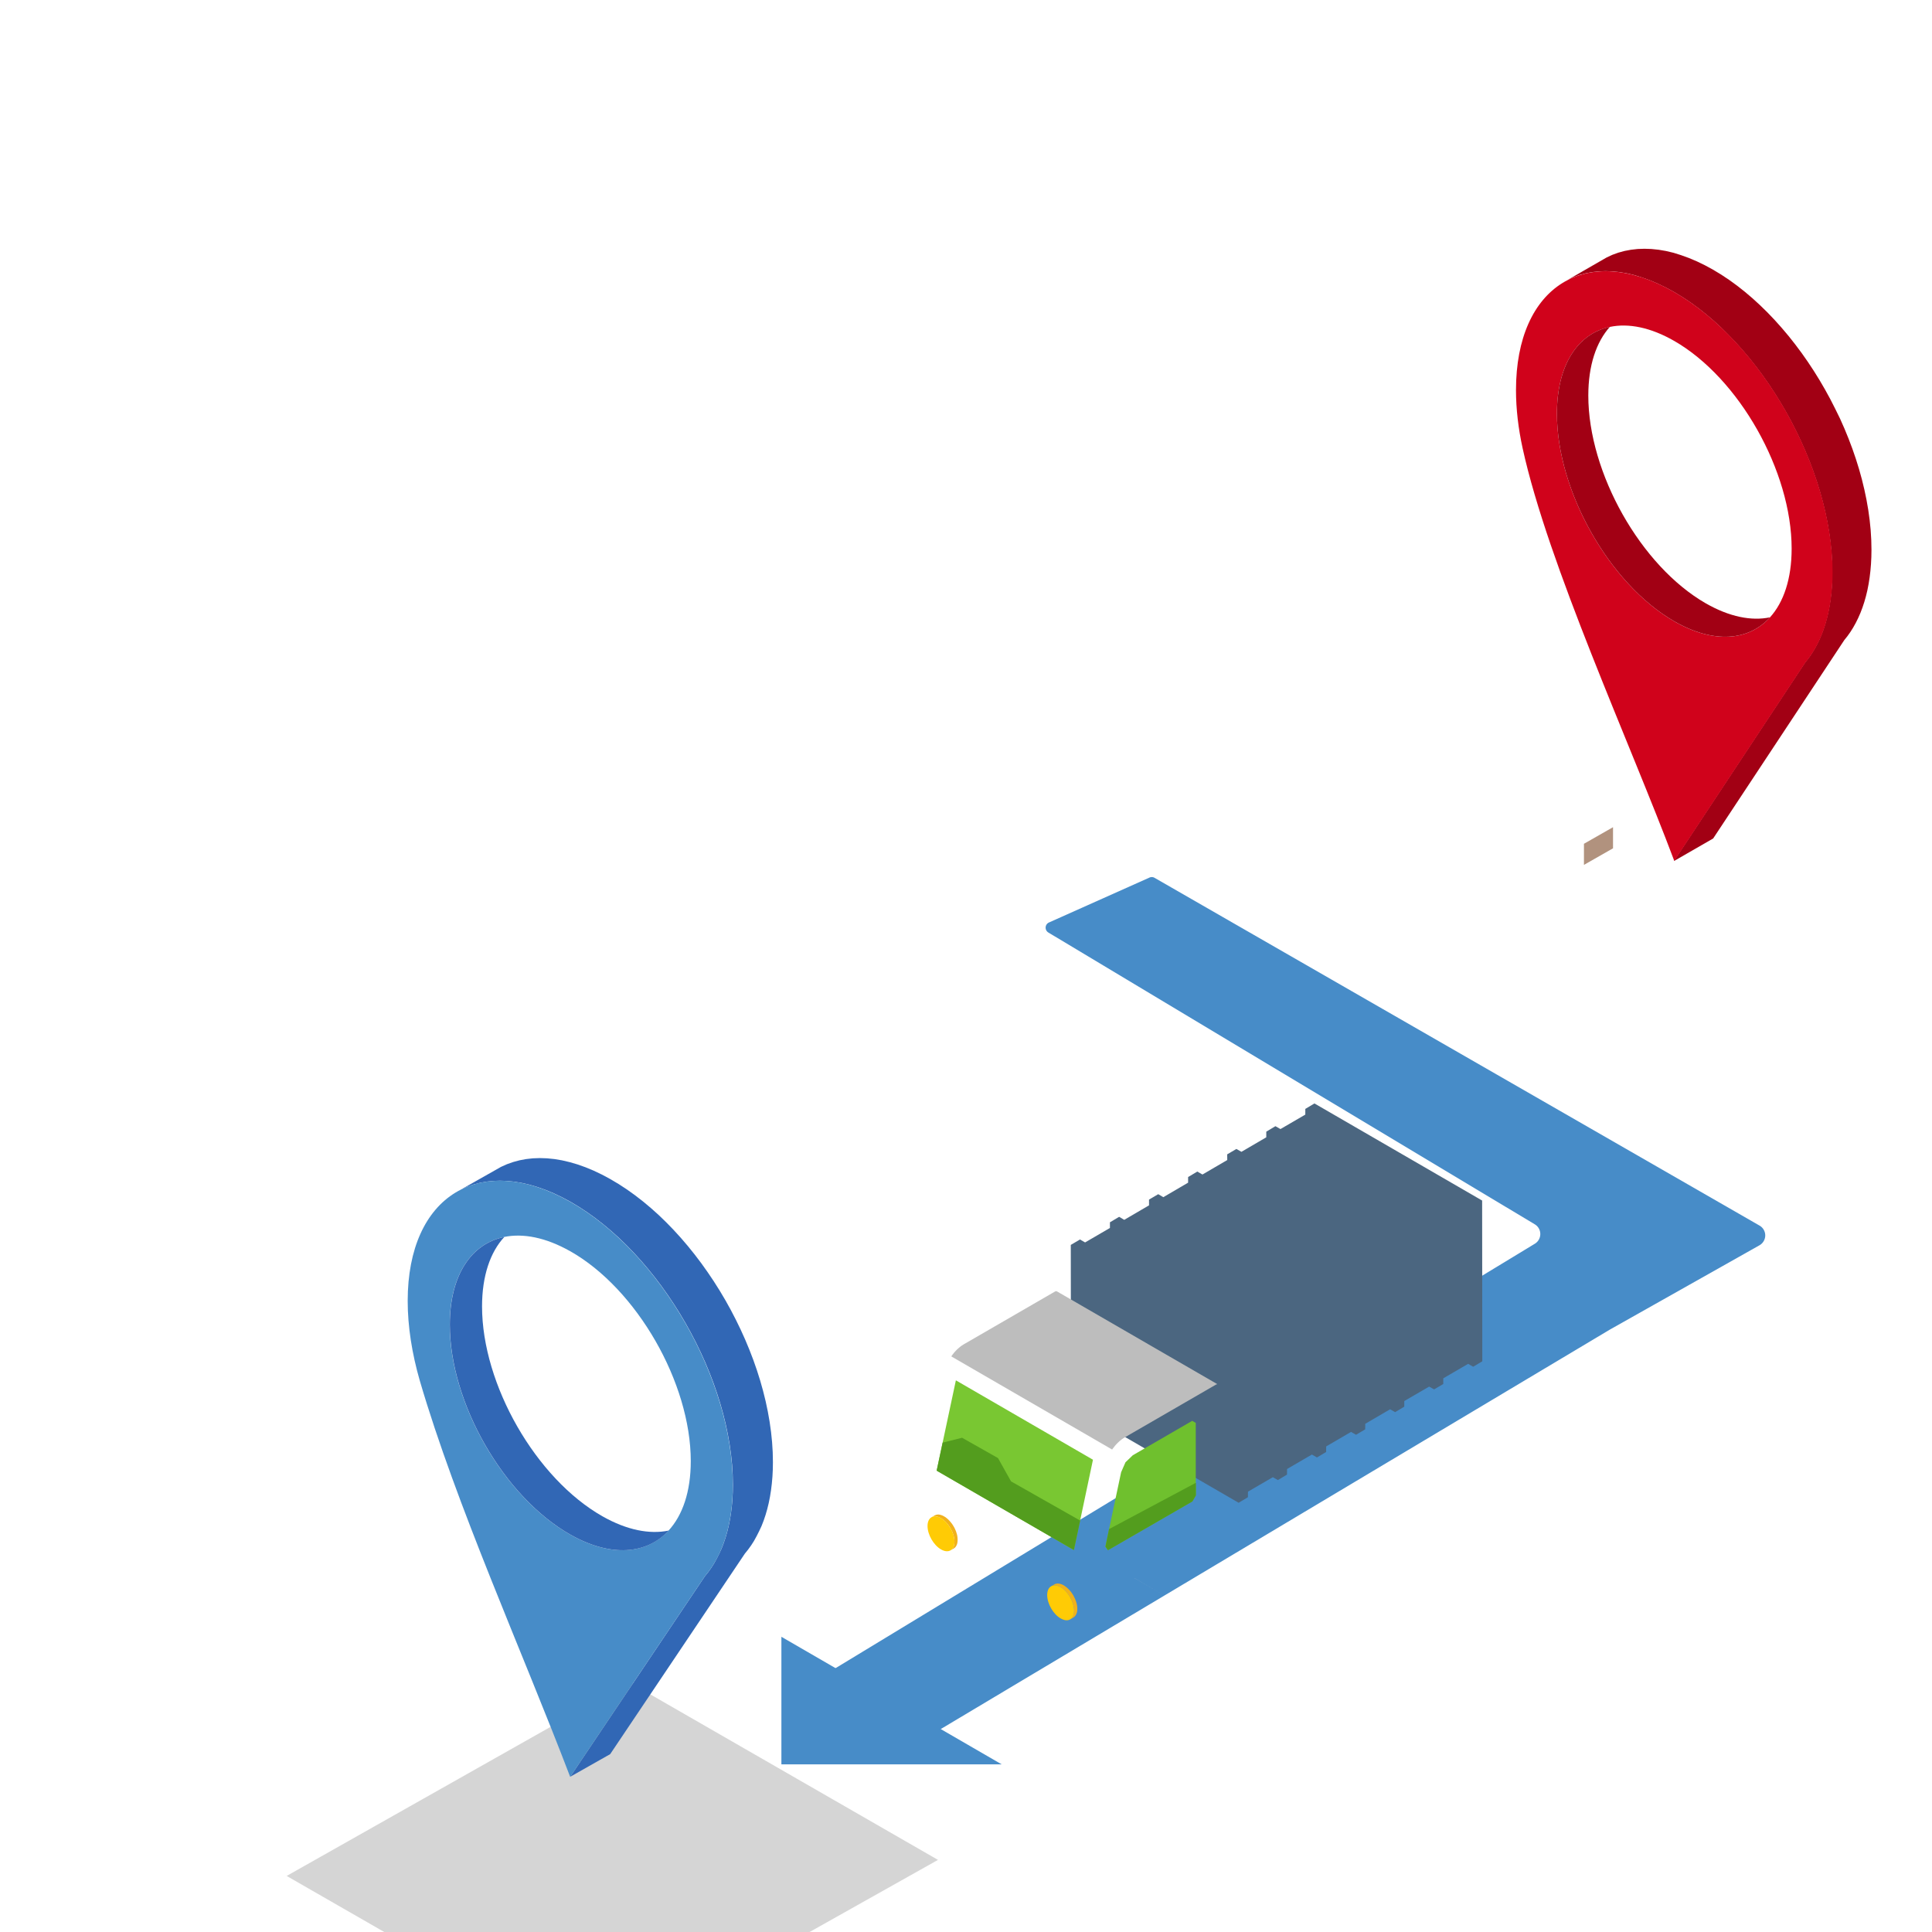 <svg xmlns="http://www.w3.org/2000/svg" width="160" height="160" fill="none"><g clip-path="url(#A)"><g class="b"><path d="M181.415 80.724L150.25 98.77 98.82 69.05l31.093-18.088" class="P"/><g class="Q"><path d="M98.82 70.977l51.43 29.77v-1.926L98.82 69.05v1.927z"/><path d="M150.06 100.88l31.164-18.046v-1.927L150.06 98.953v1.926z"/></g><path d="M150.25 98.822L98.82 69.05l31.093-18.088-28.786 17.945 49.123 29.915z" class="R"/><path d="M152.66 73.79l7.898-4.484 7.9 4.484-7.9 4.508-7.898-4.508z" class="M"/><path d="M160.558 78.3l-7.898-4.508v8.67l7.898 4.51V78.3z" class="N"/><path d="M152.66 73.79l7.898 4.14 7.885-4.134-7.885 4.5-7.898-4.508z" class="S"/><path d="M156.32 71.73l1.6-.91 7.898 4.484-1.6.908-7.898-4.483z" class="T"/><g class="U"><path d="M157.1 71.285l.04-.023 7.898 4.484-.04.023-7.898-4.484zm-4.434 2.51l7.892 4.505v.046l-7.102-4.053-.8-.497z"/></g><path d="M155.245 81.737l-2.138-1.22v1.552l2.138 1.218v-1.55z" class="V"/><path d="M109.866 57.353l12.077-6.856 12.077 6.856-12.077 6.894-12.077-6.894z" class="M"/><path d="M121.943 64.247l12.077-6.894v13.26l-12.077 6.894v-13.26z" class="Y"/><path d="M121.943 64.247l-12.077-6.894v13.26l12.077 6.894v-13.26z" class="N"/><path d="M109.866 57.353l12.077 6.332L134 57.364l-12.057 6.883-12.077-6.894z" class="S"/><path d="M121.943 64.247l12.077-6.894-11.408 7.167-.67 12.987v-13.26z" class="W"/><path d="M115.463 54.198l2.445-1.39 12.078 6.856-2.446 1.39-12.077-6.856z" class="T"/><path d="M127.556 61.052l2.408-1.373v3.064l-2.408 1.373v-3.064z" class="Z"/><g class="U"><path d="M116.655 53.52l.06-.035 12.077 6.856-.06.035-12.077-6.856z"/><path d="M134.012 57.357l-12.07 6.89v.07l10.86-6.2 1.21-.76z"/><path d="M109.875 57.357l12.068 6.9v.07l-10.86-6.2-1.2-.76zm18.925 2.976l.07 13.222-.063.034-.068-13.22.062-.034z"/></g><path d="M131.176 69.878l2.408-1.373v1.748l-2.408 1.373v-1.748z" fill="#b1927e"/><path d="M113.818 69.503l-3.268-1.864v2.372l3.268 1.864v-2.373z" class="V"/><path d="M128.713 69.554l10.984-6.236 10.985 6.236-10.985 6.27-10.984-6.27z" class="M"/><path d="M139.697 75.824l10.985-6.27v12.06l-10.985 6.27v-12.06z" class="Y"/><path d="M139.697 75.824l-10.984-6.27v12.06l10.984 6.27v-12.06z" class="N"/><path d="M128.713 69.554l10.984 5.76 10.967-5.75-10.967 6.26-10.984-6.27z" class="S"/><path d="M139.697 75.824l10.985-6.27-10.376 6.52-.61 11.81v-12.06z" class="W"/><path d="M133.803 66.685l2.224-1.263 10.984 6.236-2.225 1.263-10.983-6.236z" class="T"/><path d="M144.802 72.92l2.2-1.25v2.787l-2.2 1.25V72.92z" class="Z"/><g class="U"><path d="M134.887 66.07l.055-.032 10.985 6.236-.055.03-10.985-6.235z"/><path d="M150.674 69.56l-10.977 6.265v.064l9.877-5.638 1.1-.69z"/><path d="M128.72 69.56l10.977 6.265v.063l-9.877-5.637-1.1-.7zm17.22 2.705l.068 12.025-.062.032-.07-12.026.063-.03z"/></g><g class="V"><path d="M148.094 80.946l2.2-1.25v1.6l-2.2 1.25v-1.6zm-15.788-.34l-2.972-1.695v2.158l2.972 1.695v-2.158z"/></g><path d="M138.656 71.293l3.22-1.853 10.86-16.43.26-.326.245-.346.23-.366.215-.385.2-.404.186-.423.168-.442.153-.46.136-.48.12-.497.1-.515.084-.533.066-.55.048-.567.03-.584.01-.6-.017-.816-.05-.824-.084-.83-.115-.837-.147-.842-.177-.845-.205-.846-.235-.846-.263-.845-.29-.842-.316-.837-.34-.83-.365-.824-.4-.815-.41-.805-.435-.793-.454-.78-.476-.766-.496-.75-.513-.732-.533-.713-.548-.693-.566-.67-.58-.648-.595-.623-.61-.597-.622-.57-.634-.54-.646-.51-.656-.477-.665-.443-.676-.408-.674-.367-.665-.322-.657-.278-.645-.234-.635-.2-.62-.147-.61-.104-.596-.062-.58-.02-.565.02-.55.062-.532.1-.514.14-.496.18-.475.22-3.22 1.853.475-.22.495-.18.515-.14.53-.1.55-.062.565-.02.58.02.596.062.61.104.62.147.635.2.645.233.656.278.666.322.674.367.675.408.666.443.655.477.646.51.634.54.622.57.6.596.595.623.58.647.566.67.548.693.532.713.514.732.495.75.476.766.455.78.435.793.41.805.39.815.366.824.34.83.316.837.29.842.263.845.234.846.206.846.177.845.146.842.115.837.084.832.05.824.017.816-.01.6-.03.584-.047.567-.066.55-.084.533-.102.515-.12.497-.136.48-.152.46-.17.442-.185.423-.2.404-.216.385-.23.366-.245.346-.26.326-10.86 16.43z" fill="#a20014"/><path d="M138.656 28.236c5.368 3.087 9.72 10.788 9.72 17.2 0 2.504-.663 4.442-1.792 5.69-1.76 1.947-4.655 2.213-7.927.332-5.368-3.087-9.72-10.788-9.72-17.2 0-4.062 1.747-6.632 4.392-7.186 1.53-.32 3.36.034 5.327 1.165zm0 43.058l10.86-16.43c1.42-1.686 2.25-4.23 2.25-7.48 0-8.648-5.87-19.034-13.11-23.197s-13.108-.528-13.108 8.12c0 1.56.192 3.178.547 4.805 2.106 9.627 8.903 24.437 12.56 34.18z" fill="#d0021b"/><path d="M133.328 27.07c-2.644.554-4.39 3.124-4.39 7.186 0 6.412 4.35 14.113 9.72 17.2 3.27 1.88 6.166 1.615 7.927-.332-1.53.32-3.36-.033-5.33-1.164-5.368-3.087-9.718-10.787-9.718-17.2 0-2.505.663-4.443 1.792-5.7z" fill="#a20014"/><path d="M112.15 48.532l7.2-4.087 7.2 4.087-7.2 4.1-7.2-4.1z" class="M"/><path d="M119.35 52.642l7.2-4.1v7.904l-7.2 4.1v-7.904z" class="Y"/><path d="M119.35 52.642l-7.2-4.1v7.904l7.2 4.1v-7.904z" class="N"/><path d="M112.15 48.532l7.2 3.774 7.188-3.768-7.188 4.103-7.2-4.1z" class="S"/><path d="M119.35 52.642l7.2-4.1-6.8 4.273-.4 7.742v-7.904z" class="W"/><path d="M115.486 46.65l1.46-.828 7.2 4.087-1.458.828-7.2-4.087z" class="T"/><path d="M122.695 50.737l1.437-.82v1.827l-1.437.82v-1.827z" class="Z"/><g class="U"><path d="M116.198 46.248l.036-.02 7.2 4.087-.036.02-7.2-4.087z"/><path d="M126.544 48.535l-7.195 4.107v.04l6.474-3.695.72-.453z"/><path d="M112.155 48.535l7.194 4.107v.04l-6.473-3.695-.72-.453zM123.45 50.3l.05 7.882-.045.02-.05-7.882.046-.02z"/></g><g class="V"><path d="M124.853 56l1.436-.818v1.042l-1.436.82V56zm-10.348-.225l-1.948-1.1v1.414l1.948 1.1v-1.414zm10.348-1.245l1.436-.82v1.042l-1.436.82V54.53z"/></g><path d="M133.49 117.32l48.35-28.006 42.444 24.584-48.35 28.007-42.444-24.585z" class="P"/><path d="M133.49 117.32v1.927l42.443 24.586v-1.928L133.49 117.32z" class="Q"/><path d="M133.49 117.32l48.35-28.006-46.032 27.954 40.126 24.637-42.444-24.585z" class="R"/><path d="M154.98 125.085v-8.758l20.727 12.067v8.758l-20.727-12.067z" class="C"/><path d="M175.705 128.394l-20.726-12.067 11.07-6.444 9.656 5.622 14.603-8.502 11.07 6.445-25.672 14.946z" class="D"/><path d="M31.505 105.845l48.35-28.007 36.75 21.734-48.35 28.006-36.75-21.733z" class="P"/><g class="Q"><path d="M31.505 105.845v1.926l36.75 21.734v-1.927l-36.75-21.733z"/><path d="M68.256 127.578v1.927l48.35-28.007v-1.926l-48.35 28.006z"/></g><path d="M68.256 127.578l-33.42-22.04 45.02-27.7-48.35 28.007 36.75 21.733z" class="R"/><path d="M59.13 88.736v17.05l-8.863 5.16V93.897l8.863-5.16z" class="K"/><path d="M50.27 93.897v17.048l-8.863-5.16v-17.05l8.863 5.16z" class="C"/><path d="M41.406 88.736l8.863-5.16 8.862 5.16-8.862 5.16-8.863-5.16z" class="D"/><path d="M83.166 72.924v16.19l-5.47 3.185V76.1l5.47-3.186z" class="K"/><path d="M77.695 76.1v16.188l-5.47-3.184v-16.19l5.47 3.186z" class="C"/><path d="M72.224 72.924l5.47-3.184 5.47 3.185-5.47 3.186-5.47-3.186z" class="D"/><path d="M96.638 96.734v9.06L69.334 121.7v-9.06l27.304-15.896z" class="K"/><path d="M69.334 112.63v9.06l-11.773-6.855v-9.06l11.774 6.855z" class="C"/><path d="M84.864 89.88l11.774 6.855-27.304 15.896-11.774-6.854L84.864 89.88z" class="D"/><g fill="#478cc8"><path d="M69.272 138.192l-4.56-2.64v10.563h18.24l-13.678-7.923z"/><path d="M68.57 138.53L127.11 103a.94.94 0 0 0 .315-1.289.93.93 0 0 0-.319-.317L86.82 77.227a.47.47 0 0 1 .05-.83l8.324-3.72a.47.47 0 0 1 .425.022l50.1 28.8c.45.258.604.83.345 1.28a.94.94 0 0 1-.352.35l-12.393 6.984-58.157 34.72-8.187-4.742c.372-.63.906-1.177 1.585-1.57z"/></g><path opacity=".2" d="M52.122 139.324L23.74 155.357l25.497 14.648 28.443-15.977-25.558-14.704z" fill="#2d2d2d"/><path d="M65.783 146.007v9.676l-17.604 10.18v-9.676l17.605-10.18z" class="W"/><path d="M48.18 156.188v9.676l-17.604-10.18v-9.676l17.604 10.18z" class="N"/><path d="M30.575 146.007l17.604-10.18 17.604 10.18-17.604 10.18-17.604-10.18z" class="M"/><path d="M47.225 147.143l3.308-1.873 11.154-16.607.266-.33.252-.35.237-.37.22-.4.206-.408.2-.428.174-.447.157-.465.14-.485.123-.502.104-.52.086-.54.068-.556.05-.573.03-.59.01-.608-.017-.824-.052-.833-.086-.84-.118-.847-.15-.85-.18-.854-.212-.855-.24-.855-.27-.854-.297-.85-.325-.846-.35-.84-.376-.833-.4-.824-.423-.814-.446-.802-.468-.788-.49-.775-.51-.757-.527-.74-.546-.72-.564-.7-.58-.677-.596-.655-.612-.63-.625-.604-.64-.574-.652-.546-.663-.514-.673-.482-.684-.448-.693-.412-.693-.372-.683-.326-.674-.28-.663-.236-.65-.19-.64-.15-.626-.105-.61-.062-.597-.02-.58.02-.564.063-.546.103-.528.143-.51.18-.49.22-3.307 1.873.488-.22.51-.182.528-.142.546-.103.564-.062.58-.02.596.02.61.063.626.105.64.148.65.192.663.236.674.28.684.326.693.372.693.413.684.448.673.482.663.515.652.545.64.575.625.603.612.63.596.654.58.678.564.7.546.72.528.74.508.758.49.774.468.79.446.802.423.814.4.824.376.833.35.84.324.846.297.852.27.853.24.856.212.855.18.854.15.85.118.847.086.84.05.834.017.824-.01.608-.03.59-.05.573-.068.556-.086.54-.105.52-.123.502-.14.484-.157.466-.173.446-.2.43-.206.408-.222.4-.237.37-.252.35-.266.33-11.154 16.607z" fill="#3167b5"/><path d="M47.225 103.62c5.513 3.12 9.982 10.904 9.982 17.385 0 2.53-.68 4.49-1.84 5.75-1.81 1.968-4.782 2.237-8.14.335-5.513-3.12-9.982-10.904-9.982-17.386 0-4.105 1.794-6.703 4.5-7.263 1.572-.324 3.452.035 5.472 1.178zm0 43.523l11.154-16.608c1.458-1.704 2.31-4.274 2.31-7.56 0-8.74-6.027-19.24-13.463-23.448s-13.463-.534-13.463 8.21c0 2.133.36 4.37 1 6.596 3.01 10.295 8.533 22.536 12.453 32.81z" fill="#478cc8"/><path d="M41.753 102.442c-2.716.56-4.5 3.158-4.5 7.263 0 6.482 4.47 14.266 9.983 17.387 3.36 1.9 6.333 1.632 8.14-.336-1.572.324-3.452-.033-5.473-1.177-5.513-3.12-9.982-10.904-9.982-17.386 0-2.532.682-4.5 1.842-5.75z" fill="#3167b5"/></g><path d="M115.38 121.23l-2.548-1.48 2.548 1.48" fill="#ccc"/><path d="M112.845 122.724l-.014.03-.07.107-.062.107-.07.1-.077.103-.073.098-.074.097-.08.092-.078.088-.17.17-.087.078-.088.078-.184.136-.092.062-.093.06-.096.048-.098.045-.087.043-.092.03-.088.03-.086.024-.088.014-.078.01-.087.005h-.078l-.072-.005-.078-.014-.074-.02-.067-.02-.068-.03-.063-.034 2.55 1.475.067.034.063.03.073.02.072.018.073.015.077.005h.08l.078-.005.086-.01.088-.014.082-.024.093-.025.087-.034.092-.043.2-.093.09-.06.098-.062.092-.07.087-.068.088-.074.086-.082.088-.083.165-.175.078-.092.078-.093.072-.102.073-.102.068-.103.068-.1.063-.108.015-.033.063-.107.053-.107.053-.112.048-.108.05-.112.043-.117.04-.11.033-.112.03-.117.028-.11.024-.114.02-.116.013-.107.015-.112.006-.107v-.22l-.006-.102-.028-.195-.02-.092-.024-.083-.034-.088-.03-.072-.04-.074-.04-.068-.043-.063-.097-.117-.058-.044-.054-.05-.063-.034-2.548-1.48.058.04.058.044.054.05.053.053.05.063.044.058.038.07.04.078.035.072.024.083.048.175.014.098.015.097.006.102v.22l-.006.112-.015.107-.014.11-.02.114-.023.116-.03.112-.027.117-.04.107-.038.116-.044.113-.05.112-.043.11-.058.108-.054.11-.058.108" class="B"/><path d="M109.177 120.635l.115-.193.12-.196.127-.185.13-.184.272-.35.145-.17.146-.16.15-.16.154-.145.162-.146.16-.137.165-.126.165-.12.17-.112.174-.107.17-.093.165-.083.17-.073.165-.063.16-.05.16-.04.15-.03.155-.018.145-.005h.147l.136.01.14.025.13.032.12.04.12.053.117.06 2.553 1.48-.116-.063-.12-.053-.127-.04-.13-.03-.136-.024-.14-.014h-.14l-.15.005-.15.024-.154.024-.16.04-.16.053-.165.06-.165.073-.17.082-.17.093-.17.107-.17.11-.17.123-.165.126-.155.14-.162.14-.154.152-.15.155-.15.16-.14.17-.14.175-.135.176-.13.184-.127.2-.115.2-.117.195-.005.004-.06.098-.048.097-.058.102-.05.102-.053.098-.05.102-.048.102-.044.107-.043.098-.04.107-.043.1-.038.108-.04.1-.035.108-.038.102-.03.107-.033.103-.03.106-.024.107-.024.103-.048.204-.02.107-.014.103-.014.107-.015.102-.014.102-.01.103-.01.204-.004.102v.097l.004.195.01.195.024.18.03.17.034.166.048.156.048.15.064.14.067.132.074.126.08.112.083.107.092.097.102.088.107.083.106.068-2.547-1.475-.11-.073-.107-.078-.098-.087-.09-.098-.088-.107-.077-.116-.078-.12-.063-.132-.06-.142-.057-.15-.045-.155-.033-.165-.034-.176-.02-.18-.01-.2-.005-.194v-.098l.006-.102v-.102l.03-.307.014-.107.02-.1.014-.103.02-.107.02-.102.024-.107.03-.102.028-.107.025-.103.034-.107.03-.1.033-.108.078-.21.04-.103.038-.106.043-.103.088-.205.048-.1.05-.102.048-.103.053-.102.054-.098.053-.102.06-.097" class="a"/><path d="M112.78 122.728c-.33.575-.533 1.227-.533 1.816s.204.997.533 1.187c.336.2.792.166 1.302-.126.503-.297.965-.798 1.295-1.373l.015-.033c.324-.57.52-1.207.52-1.782 0-.584-.204-.998-.534-1.188s-.79-.17-1.295.127c-.5.292-.967.793-1.302 1.372zm-1.052-.617c.6-1.047 1.43-1.962 2.354-2.497.916-.53 1.752-.58 2.357-.23h-.004c.607.345.98 1.095.98 2.16s-.373 2.243-.98 3.295-1.437 1.966-2.353 2.496c-.923.53-1.757.583-2.36.234s-.975-1.1-.975-2.166.372-2.243.975-3.3l.005-.004z" class="O"/><path d="M112.757 122.65c.317-.55.752-1.026 1.233-1.31.48-.277.917-.3 1.233-.12v.005c.315.18.51.57.51 1.124 0 .55-.19 1.154-.495 1.698l-.014.025c-.316.55-.753 1.027-1.233 1.31s-.916.307-1.233.12-.51-.574-.51-1.128c0-.56.194-1.178.51-1.724z" class="E"/><path d="M117.363 120.874l.02.152.64.37-.034-.03-.03-.038-.014-.053-.01-.064-.004-.223-.015-.22-.024-.206-.04-.2-.043-.19-.053-.18-.06-.17-.072-.16-.078-.152-.082-.142-.093-.13-.1-.12-.112-.11-.11-.103-.12-.092-.13-.078-13.19-7.636.12.097.117.098.106.11.103.122.092.132.083.14.077.152.068.16.068.17.048.18.05.2.03.2.028.21.015.214.01.223.004.064.016.053.024.04.038.028 7.3 4.225.038-.015.102-.038.063-.025.16-.05.16-.04.15-.03.155-.018.145-.005h.147l.136.01.14.024.13.033.12.04.12.053.117.06 2.553 1.48h-.004c.465.267.8.78.926 1.49h-.001z" class="B"/><path d="M120.337 113.954l-19.353 11.208v6.224l8.954-5.212.286-.502v-.024c.015-1.22.448-2.57 1.14-3.767.694-1.206 1.655-2.258 2.718-2.87 1.057-.613 2.018-.677 2.712-.277.704.4 1.136 1.256 1.14 2.477l.287.166.398-.234c.475-.273.902-.744 1.213-1.285s.504-1.148.504-1.694v-4.21z" class="F"/><path d="M120.337 113.954l-13.32-7.71-19.43 11.247 13.32 7.714 19.43-11.252z" class="B"/><path d="M98.525 114.757v.462l.033.17.05.165.063.17.078.165.092.166.102.16.12.156.136.16.146.152.16.15.174.142.19.145.205.136.217.132.23.126.238.117.242.11.252.104.262.09.262.083.268.078.276.074.277.057.286.054.287.044.286.04.29.03.296.014.29.014.296.005.29-.005.292-.014.295-.015.293-.03.285-.04.286-.044.287-.054.277-.057.272-.074.275-.078.263-.083.257-.09.252-.103.243-.112.237-.117.23-.126.218-.132.204-.136.19-.146.175-.142.16-.15.15-.152.13-.16.122-.156.106-.16.088-.165.078-.166.062-.17.05-.165.034-.17v-.462l-.033.17-.05.17-.062.164-.078.166-.088.166-.106.16-.12.16-.13.156-.146.15-.165.15-.175.145-.19.142-.204.136-.218.132-.23.125-.237.122-.242.108-.253.102-.258.093-.262.087-.27.073-.276.073-.277.06-.286.053-.287.043-.286.04-.29.025-.297.023-.3.01-.293.004-.295-.006-.292-.01-.587-.048-.285-.04-.287-.043-.286-.053-.277-.064-.276-.068-.267-.073-.262-.087-.262-.093-.253-.102-.242-.107-.238-.12-.23-.128-.217-.13-.205-.136-.19-.142-.174-.145-.16-.152-.145-.15-.136-.156-.12-.16-.102-.16-.093-.166-.077-.165-.062-.165-.05-.172-.034-.17" class="a"/><path d="M108.963 111.905c-2.393-1.383-6.274-1.387-8.672 0-2.393 1.387-2.396 3.64 0 5.022 2.392 1.387 6.28 1.387 8.672 0s2.392-3.635 0-5.022" class="O"/><path d="M104.63 117.51c1.364 0 2.733-.3 3.775-.905s1.563-1.397 1.563-2.185c0-.793-.52-1.586-1.563-2.2s-2.41-.906-3.775-.906-2.737.304-3.78.906-1.562 1.397-1.562 2.2c0 .788.524 1.582 1.563 2.185s2.412.905 3.78.905zm3.155-1.265c-.874.506-2.015.754-3.155.754-1.145 0-2.286-.247-3.16-.754-.868-.505-1.306-1.168-1.306-1.825 0-.666.438-1.323 1.306-1.83.874-.505 2.014-.76 3.16-.76 1.14 0 2.28.253 3.155.76s1.31 1.164 1.31 1.83c0 .657-.436 1.32-1.31 1.825z" class="B"/><path d="M122.75 99.427l-13.892-8.044-.758.452v.472l-2.057 1.197-.418-.238-.757.453v.468l-2.058 1.202-.417-.238-.762.447.005.472-2.053 1.198-.427-.244-.762.453v.466l-2.053 1.202-.422-.248-.762.448v.477l-2.052 1.2-.423-.25-.762.453v.47l-2.058 1.198-.422-.243-.762.448.014 13.314 13.893 8.045v-.01l.762-.452.005-.463 2.058-1.197.417.238.757-.452.004-.463 2.058-1.2.418.243.76-.453.005-.462 2.058-1.202.413.238.76-.448.005-.462 2.058-1.202.413.238.76-.452v-.467l2.058-1.197.413.232.76-.446v-.472l2.057-1.198.418.24.756-.452-.014-13.306" fill="#4b6680"/><g class="G"><path d="M102.572 111.14l-13.893-8.045.014 13.315 13.893 8.045-.014-13.315zm3.242-1.873l-13.894-8.044v.472l13.476 7.8.015 12.848.417.24-.014-13.306z"/></g><path d="M105.396 109.49l-13.476-7.796-2.058 1.198 13.48 7.8 2.053-1.202z" class="L"/><path d="M105.396 109.49l-2.053 1.202.01 12.838 2.058-1.197-.015-12.843z" class="H"/><path d="M106.57 108.815l-13.89-8.044-.762.452 13.894 8.044.756-.452z" class="I"/><path d="M106.575 108.814l-.76.453.014 13.306.757-.453-.01-13.306z" class="J"/><path d="M109.05 107.39l-13.893-8.04v.472l13.476 7.797.014 12.837.418.244-.015-13.3" class="G"/><path d="M108.633 107.622l-13.476-7.8-2.057 1.2 13.48 7.8 2.053-1.198" class="L"/><path d="M108.633 107.623l-2.053 1.196.01 12.838 2.057-1.202-.014-12.832z" class="H"/><path d="M109.812 106.94l-13.894-8.044-.762.453 13.893 8.04.762-.448z" class="I"/><path d="M109.812 106.94l-.762.448.015 13.3.76-.453-.014-13.305z" class="J"/><path d="M112.287 105.514l-13.893-8.04v.468l13.476 7.798.02 12.842.413.238-.015-13.304" class="G"/><path d="M111.87 105.744l-13.477-7.802-2.053 1.202 13.476 7.802 2.053-1.202" class="L"/><path d="M111.87 105.744l-2.053 1.202.014 12.838 2.058-1.202-.02-12.838" class="H"/><path d="M113.048 105.062l-13.893-8.04-.762.454 13.893 8.038.762-.453" class="I"/><path d="M113.048 105.062l-.76.454.014 13.304.762-.447-.015-13.31z" class="J"/><path d="M115.524 103.642l-13.894-8.046v.472l13.477 7.798.02 12.842.413.24-.015-13.305" class="G"/><path d="M115.107 103.87l-13.476-7.802-2.054 1.202 13.476 7.802 2.053-1.202" class="L"/><path d="M115.107 103.87l-2.054 1.202.015 12.838 2.058-1.202-.02-12.838" class="H"/><path d="M116.285 103.188l-13.893-8.04-.762.448 13.894 8.045.76-.454z" class="I"/><path d="M116.285 103.188l-.76.454.014 13.304.762-.452-.015-13.306z" class="J"/><path d="M118.756 101.757l-13.89-8.04v.468l13.47 7.797.02 12.848.413.238-.015-13.31" class="G"/><path d="M118.338 101.986l-13.47-7.8-2.058 1.202 13.476 7.8 2.053-1.202z" class="L"/><path d="M118.338 101.986l-2.053 1.203.015 12.837 2.058-1.195-.02-12.844" class="H"/><path d="M119.518 101.306l-13.894-8.04-.757.453 13.89 8.04.76-.452" class="I"/><path d="M119.518 101.306l-.762.452.014 13.306.762-.448-.015-13.3" class="J"/><path d="M103.333 110.688l-13.893-8.04-.762.448 13.892 8.045.762-.453" class="I"/><path d="M103.333 110.688l-.76.452.014 13.306.762-.452-.015-13.306z" class="J"/><path d="M121.988 99.874l-13.89-8.04v.472l13.47 7.797.02 12.843.417.238-.02-13.31" class="G"/><path d="M121.575 100.11L108.1 92.307l-2.057 1.197 13.475 7.802 2.058-1.197z" class="L"/><path d="M121.575 100.11l-2.058 1.197.015 12.838 2.057-1.197-.014-12.838z" class="H"/><path d="M122.75 99.427l-13.892-8.044-.758.452 13.89 8.04.76-.45z" class="I"/><path d="M122.75 99.427l-.76.448.018 13.3.756-.452-.014-13.306" class="J"/><path d="M102.18 111.355l-13.103-7.587.01 12.43 13.108 7.588-.014-12.43z" class="H"/><path d="M101.93 111.57l-12.608-7.3.01 11.874 12.608 7.3-.01-11.875" class="G"/><path d="M93.216 128.803l-7.488-4.333.005.064.02.048.023.045.035.028 7.265 4.205.072-.03.068-.03v.001zm5.832 3.38l-.573-.335.025.15.63.364-.034-.025-.03-.043-.014-.053-.005-.06z" class="B"/><path d="M96.486 132.165l-2.548-1.48v.005l2.548 1.475z" fill="#ccc"/><path d="M93.954 133.664l-.015.03-.063.107-.068.107-.068.102-.072.103-.078.097-.074.092-.077.093-.082.092-.087.083-.082.083-.088.083-.088.073-.092.072-.093.064-.092.063-.097.06-.092.053-.093.044-.092.038-.093.035-.088.03-.086.018-.083.015-.082.014-.083.005-.082-.005-.073-.005-.078-.014-.074-.014-.067-.025-.064-.03-.067-.034 2.552 1.48.063.033.068.025.068.024.073.02.073.01.155.01.083-.005.083-.01.087-.02.088-.02.087-.03.088-.034.093-.038.09-.045.098-.053.092-.058.093-.058.092-.07.093-.073.086-.073.093-.078.083-.087.082-.083.083-.088.078-.092.078-.098.073-.097.072-.102.068-.102.067-.107.063-.107.014-.03.063-.1.053-.102.053-.113.097-.224.044-.11.038-.117.068-.224.024-.117.03-.112.014-.107.02-.117.01-.11.004-.108.005-.107-.01-.214-.014-.097-.015-.097-.02-.088-.024-.088-.03-.083-.03-.078-.038-.072-.044-.07-.043-.063-.048-.058-.05-.054-.057-.048-.053-.045-.064-.038-2.548-1.475.06.04.06.043.053.05.053.053.05.06.044.064.038.067.04.073.03.078.057.165.02.093.02.097.005.097.01.103v.214l-.01.11-.005.112-.02.113-.02.1-.024.114-.03.11-.03.117-.078.224-.038.11-.048.112-.048.113-.053.112-.06.107-.058.11" class="B"/><path d="M90.284 131.576l.117-.2.12-.2.127-.19.13-.18.136-.18.136-.175.145-.165.146-.166.155-.156.15-.15.16-.142.16-.135.164-.13.17-.122.165-.113.17-.1.175-.098.17-.082.165-.07.165-.063.16-.048.16-.045.156-.03.15-.014.145-.01h.146l.14.015.135.02.13.034.12.044.122.048.117.06 2.552 1.48-.116-.064-.12-.048-.127-.044-.13-.03-.136-.023-.136-.01-.146-.005-.15.01-.15.02-.155.028-.155.04-.16.05-.17.063-.165.068-.165.088-.174.092-.17.107-.17.107-.17.12-.16.132-.164.137-.155.14-.156.155-.15.156-.145.16-.146.17-.14.17-.136.18-.13.185-.126.185-.12.195-.112.195-.06.097-.053.102-.053.098-.053.1-.097.205-.05.102-.043.103-.048.1-.044.103-.038.107-.04.102-.038.107-.034.102-.068.2-.03.107-.028.1-.03.108-.023.107-.024.102-.02.102-.02.107-.02.102-.014.103-.014.102-.01.108-.014.1-.005.102-.005.098-.005.103v.1l.005.195.01.2.025.18.03.17.04.17.044.155.053.152.06.135.068.137.073.12.077.113.093.107.093.097.097.092.106.078.11.073-2.552-1.48-.11-.068-.102-.083-.1-.088-.093-.097-.088-.107-.083-.112-.073-.126-.064-.132-.063-.14-.053-.146-.043-.16-.034-.166-.033-.17-.02-.185-.01-.185-.01-.2.01-.2v-.1l.01-.103.01-.102.01-.102.014-.102.02-.103.02-.107.014-.1.024-.108.02-.103.028-.106.024-.102.03-.107.033-.102.035-.107.03-.107.04-.104.034-.1.043-.108.04-.1.088-.205.043-.102.048-.103.048-.1.053-.103.05-.102.053-.098.053-.1.057-.098" class="a"/><path d="M93.896 133.67c-.335.574-.54 1.226-.54 1.8s.204.998.54 1.192.786.165 1.296-.132c.504-.29.965-.797 1.295-1.37l.014-.03c.325-.568.524-1.205.524-1.78 0-.584-.204-.997-.538-1.192-.33-.2-.79-.166-1.295.126-.5.297-.967.798-1.296 1.378zm-1.058-.618c.6-1.05 1.43-1.967 2.354-2.497s1.75-.584 2.358-.233.976 1.1.976 2.165-.374 2.244-.976 3.295c-.606 1.046-1.44 1.96-2.358 2.492-.923.535-1.753.584-2.354.238-.608-.35-.98-1.1-.98-2.165s.374-2.243.98-3.295z" class="O"/><path d="M93.866 133.586c.316-.55.752-1.027 1.233-1.304.48-.283.916-.307 1.233-.12s.5.574.5 1.133c0 .54-.184 1.15-.496 1.69l-.014.033c-.315.546-.753 1.022-1.233 1.306-.48.272-.916.3-1.232.12-.316-.185-.5-.58-.5-1.135s.194-1.17.5-1.722zm16.35-14.62l-7.242-4.19 7.242 4.195v-.006zm6.08 3.524l-.864-.502.864.502z" class="E"/><path d="M97.918 129.678l-13.194-7.63.12.092.117.103.106.11.097.12.093.138.087.14.08.156.067.16.064.175.053.18.043.2.03.2.03.21.014.22.005.23 7.488 4.332.097-.035.16-.048.16-.045.156-.03.15-.014.145-.01h.146l.14.015.135.02.13.035.12.043.122.05.117.058 2.553 1.48c.475.276.806.798.927 1.528l.573.335-.005-.228-.02-.22-.018-.21-.034-.2-.043-.2-.053-.18-.064-.174-.068-.162-.078-.156-.082-.14-.092-.136-.102-.12-.106-.113-.117-.1-.12-.093-.127-.083" class="B"/><g class="E"><path d="M89.838 137.513l-13.32-7.713.005.063.02.054.023.038.034.03 13.32 7.713-.034-.03-.025-.038-.02-.054-.004-.064zm3.378-8.7L86 124.636l7.202 4.167h.005zm6.114 3.542l-.854-.496v.005l.854.496v-.005z"/><path d="M92.105 120.043l-13.32-7.715-.107.166-.145.25-.045.087-.043.092-.04.088-.038.087-.034.088-.034.093-.028.092-.03.088-.03.09-.024.094-.02.09-1.586 7.485v.015l-.01.04-.005.035-.004.033-.005.035-.01.034-.005.033-.005.035-.004.034v.038l-.01.07v.073l-.005.034v8.074l13.32 7.713V129.4l.005-.035v-.033l.005-.034v-.04l.005-.033.004-.035.005-.034.005-.033.005-.034.01-.035.004-.034.005-.033.01-.04.005-.014 1.58-7.485.024-.093.02-.092.03-.092.028-.088.03-.093.033-.092.034-.088.038-.088.04-.092.088-.176.048-.083.043-.086.053-.083.05-.083.058-.078"/></g><path d="M100.984 125.162V114.83l-.28-.164-7.56 4.374-1.037 1.004a4.02 4.02 0 0 0-.617 1.406l-1.586 7.5-.048.278-.015.276v8.01l.286.166.923-.53.286-.502c0-1.232.432-2.598 1.13-3.8l.014-.025c.695-1.2 1.655-2.248 2.713-2.86s2.028-.677 2.727-.273 1.13 1.27 1.13 2.507l.282.16v.004l1.653-.964v-6.224z" class="F"/><path d="M107.672 123.137l-.66-.38-.04-.015h-.05l-.053.01-.058.025-5.586 3.236-.057.043-.053.05-.05.06-.043.063-.034.073-.03.067-.014.074-.005.068.005 4.91-.35.204 1.08.628-.033-.03-.024-.04-.015-.053-.01-.063v-5.174l.01-.073.015-.073.024-.068.033-.073.045-.063.048-.06.058-.048.054-.04 5.643-3.265.053-.01h.05l.044.015" class="B"/><path d="M101.597 131.464v.604l.286.165 5.6-3.236.28-.487v-5.192l-.28-.157-5.6 3.236-.286.498v4.57z" class="O"/><path d="M98.742 117.663l-4.93 2.856-.606.583-.36.823-1.305 6.157.2.292.077-.034 6.924-4 .287-.497v-6.005l-.287-.165z" fill="#6fc02e"/><path d="M90.518 120.89l-11.356-6.576-1.592 7.48 11.365 6.575 1.58-7.48" fill="#79c732"/><path d="M89.454 125.926l-5.725-3.246-1.078-1.928-2.974-1.683-1.612.403-.495 2.322 11.365 6.575.52-2.443zm2.397.686l-.3 1.47.2.293.077-.034 6.924-4 .287-.497v-1.046l-7.177 3.825" fill="#539d1e"/><path d="M78.72 128.393l.262-.15.073-.054.063-.057.058-.078.043-.082.043-.1.024-.107.015-.12.005-.126-.005-.137-.015-.14-.025-.136-.043-.142-.043-.14-.058-.136-.063-.14-.073-.13-.078-.127-.087-.127-.093-.116-.097-.112-.102-.102-.106-.093-.11-.088-.113-.067-.116-.064-.112-.044-.102-.03-.106-.02h-.098l-.092.01-.087.03-.078.034-.262.155.078-.038.087-.025.092-.01h.097l.102.014.107.03.11.047.112.06.117.074.11.082.108.092.1.107.098.107.093.118.087.126.078.13.067.132.07.136.053.142.048.136.038.14.03.142.014.135.004.136-.004.132-.015.117-.03.11-.038.093-.048.087-.053.073-.07.064-.067.048" fill="#f0b11d"/><path d="M77.93 128.316c.617.354 1.116.068 1.116-.648s-.5-1.582-1.116-1.937-1.116-.068-1.116.647.5 1.582 1.116 1.938" fill="#ffcb05"/><path d="M75.236 128.257l1.28-.74v.705l13.32 7.715 1.296-.75.61.35-1.966 1.136-14.543-8.42" class="X"/><path d="M89.78 136.676l1.966-1.138v2.15l-1.966 1.138v-2.15z" class="F"/><path d="M75.236 130.41v-2.152l14.543 8.418v2.15l-14.543-8.418" class="E"/><path d="M81.506 126.286v3.085l.053.098.73.418v-3.182l-.718-.414-.063-.005zm2.053 4.34v-3.187l-.78-.448v3.178l.78.457zm.5-2.904v3.188l.786.452v-3.183l-.786-.457zm-3.037 1.43v-3.182l-.782-.453v3.182l.782.453zm5.037 2.91v-3.183l-.78-.452v3.18l.78.454z" class="F"/><path d="M88.625 134.112l.267-.156.068-.05.068-.063.053-.073.05-.088.038-.097.03-.107.014-.12.004-.127-.004-.132-.015-.14-.03-.14-.038-.142-.05-.14-.054-.137-.068-.136-.067-.136-.165-.253-.093-.117-.102-.11-.102-.103-.107-.092-.112-.083-.11-.078-.117-.058-.107-.045-.106-.028-.103-.015-.1-.005-.09.015-.087.02-.083.044-.262.15.078-.04.086-.025.093-.01h.097l.102.016.107.034.11.043.117.06.11.073.113.082.106.094.1.1.098.114.093.12.086.12.08.132.073.13.062.137.107.282.034.14.03.136.014.137.004.14-.004.126-.015.117-.03.106-.034.1-.053.086-.053.074-.063.063-.073.053" fill="#f0b11d"/><path d="M87.84 134.03c.617.36 1.11.068 1.11-.643s-.495-1.586-1.11-1.94-1.116-.07-1.116.646.494 1.583 1.116 1.938z" fill="#ffcb05"/><path d="M85.267 128.428l.78.452v2.278l-.78.452v-3.182zm-1.218-.702l.786.453v2.278l-.786.452v-3.183zm-1.272-.735l.782.448v2.278l-.78.452-.001-3.178zm-1.27-.74l.782.454v2.277l-.782.453v-3.184zm-1.276-.734l.782.452v2.273l-.782.457v-3.18" class="B"/><path d="M106.77 125.21l-.22-.12-.03-.02-.024-.024-.02-.034-.02-.03-.02-.038-.01-.05-.004-.044-.005-.053.005-.054.004-.06.01-.057.02-.053.02-.06.02-.054.024-.058.03-.054.034-.053.033-.05.04-.048.038-.045.044-.043.043-.04.045-.03.043-.03.05-.025.043-.018.044-.01.038-.01h.045l.033.006.034.01.035.014.213.127-.034-.02-.034-.01-.04-.005h-.04l-.038.01-.045.01-.043.02-.043.024-.048.03-.05.035-.038.038-.044.04-.04.05-.04.048-.033.05-.03.053-.032.054-.025.053-.024.06-.015.053-.02.06-.01.053-.005.06-.004.054.004.053.005.05.01.043.02.04.014.033.024.03.024.024.035.02z" class="F"/><path d="M107.1 125.18l-.456-.263.456-.783.446.263-.446.784" class="B"/><path d="M91.498 125.473l.538-.316 1.693.978-.544.316-1.688-.978" class="X"/><path d="M93.187 126.45l.544-.316v3.182l-.544.317v-3.182" class="F"/><path d="M91.498 128.656v-3.183l1.69.978v3.183l-1.69-.978" class="E"/><path d="M90.643 127.357l.544-.317.31.18v.627l-.854-.49" class="X"/><path d="M90.643 128.16v-.803l.855.49v.808l-.854-.496" class="E"/><path d="M75.09 115.97l.544-.31 1.688.978-.544.316-1.688-.983" class="X"/><path d="M76.78 116.95l.544-.316v1.086l-.505 2.394-.04.02v-3.184z" class="F"/><path d="M75.09 119.157v-3.188l1.688.983v3.182l-1.688-.978" class="E"/><path d="M79.822 111.325l-.072.05-.073.043-.073.05-.068.053-.068.054-.068.06-.068.058-.07.063-.063.063-.127.136-.062.073-.058.074-.064.078-.053.073-.053.078 13.32 7.713.053-.078.06-.074.06-.077.058-.073.063-.072.063-.07.064-.068.063-.063.068-.063.068-.06.068-.058.068-.054.072-.053.07-.05.073-.045.073-.048 7.56-4.373.107-.04-.058-.03-13.244-7.66-.048-.004-.053.01-.06.03-7.526 4.355" fill="#bdbdbd"/><path d="M97.068 126.48l2.14-1.24.248.14-2.145 1.24-.242-.142" class="B"/><path d="M97.31 126.622l2.145-1.24v.53l-2.145 1.24v-.53" class="O"/><path d="M97.068 127.01v-.53l.243.142v.53l-.242-.14" class="B"/><g class="b"><path d="M93.258 142.715l31.282-18.12 42.444 24.586-31.282 18.12-42.444-24.584z" class="P"/><g class="Q"><path d="M93.258 142.715v1.926l42.444 24.586V167.3l-42.444-24.585z"/><path d="M135.702 167.3v1.928l31.282-18.12v-1.926l-31.282 18.12z"/></g><path d="M93.258 142.715l31.282-18.12-28.45 18.027 39.613 24.678-42.444-24.584z" class="R"/><path d="M145.5 131.615v19.047l-9.9 5.765V137.38l9.9-5.764z" class="K"/><path d="M135.6 137.38v19.048l-9.9-5.765v-19.047l9.9 5.764z" class="C"/><path d="M125.698 131.615l9.9-5.766 9.9 5.766-9.9 5.764-9.9-5.764z" class="D"/><path d="M121.907 156.994v-5.714l13.52 7.872v5.715l-13.52-7.873z" class="C"/><path d="M160.788 144.497v5.714l-25.36 14.656v-5.715l25.36-14.655z" class="K"/><path d="M135.428 159.152l-13.52-7.872 7.22-4.205 6.3 3.668 18.138-10.45 7.222 4.205-25.36 14.655z" class="D"/><path d="M115.46 126.507v16.188l-5.47 3.186v-16.19l5.47-3.185z" class="K"/><path d="M109.988 129.692v16.19l-5.47-3.186v-16.188l5.47 3.185z" class="C"/><path d="M104.517 126.507l5.47-3.185 5.47 3.185-5.47 3.185-5.47-3.185z" class="D"/></g></g><defs><clipPath id="A"><path d="M0 0h160v160H0z" class="C"/></clipPath></defs></svg>